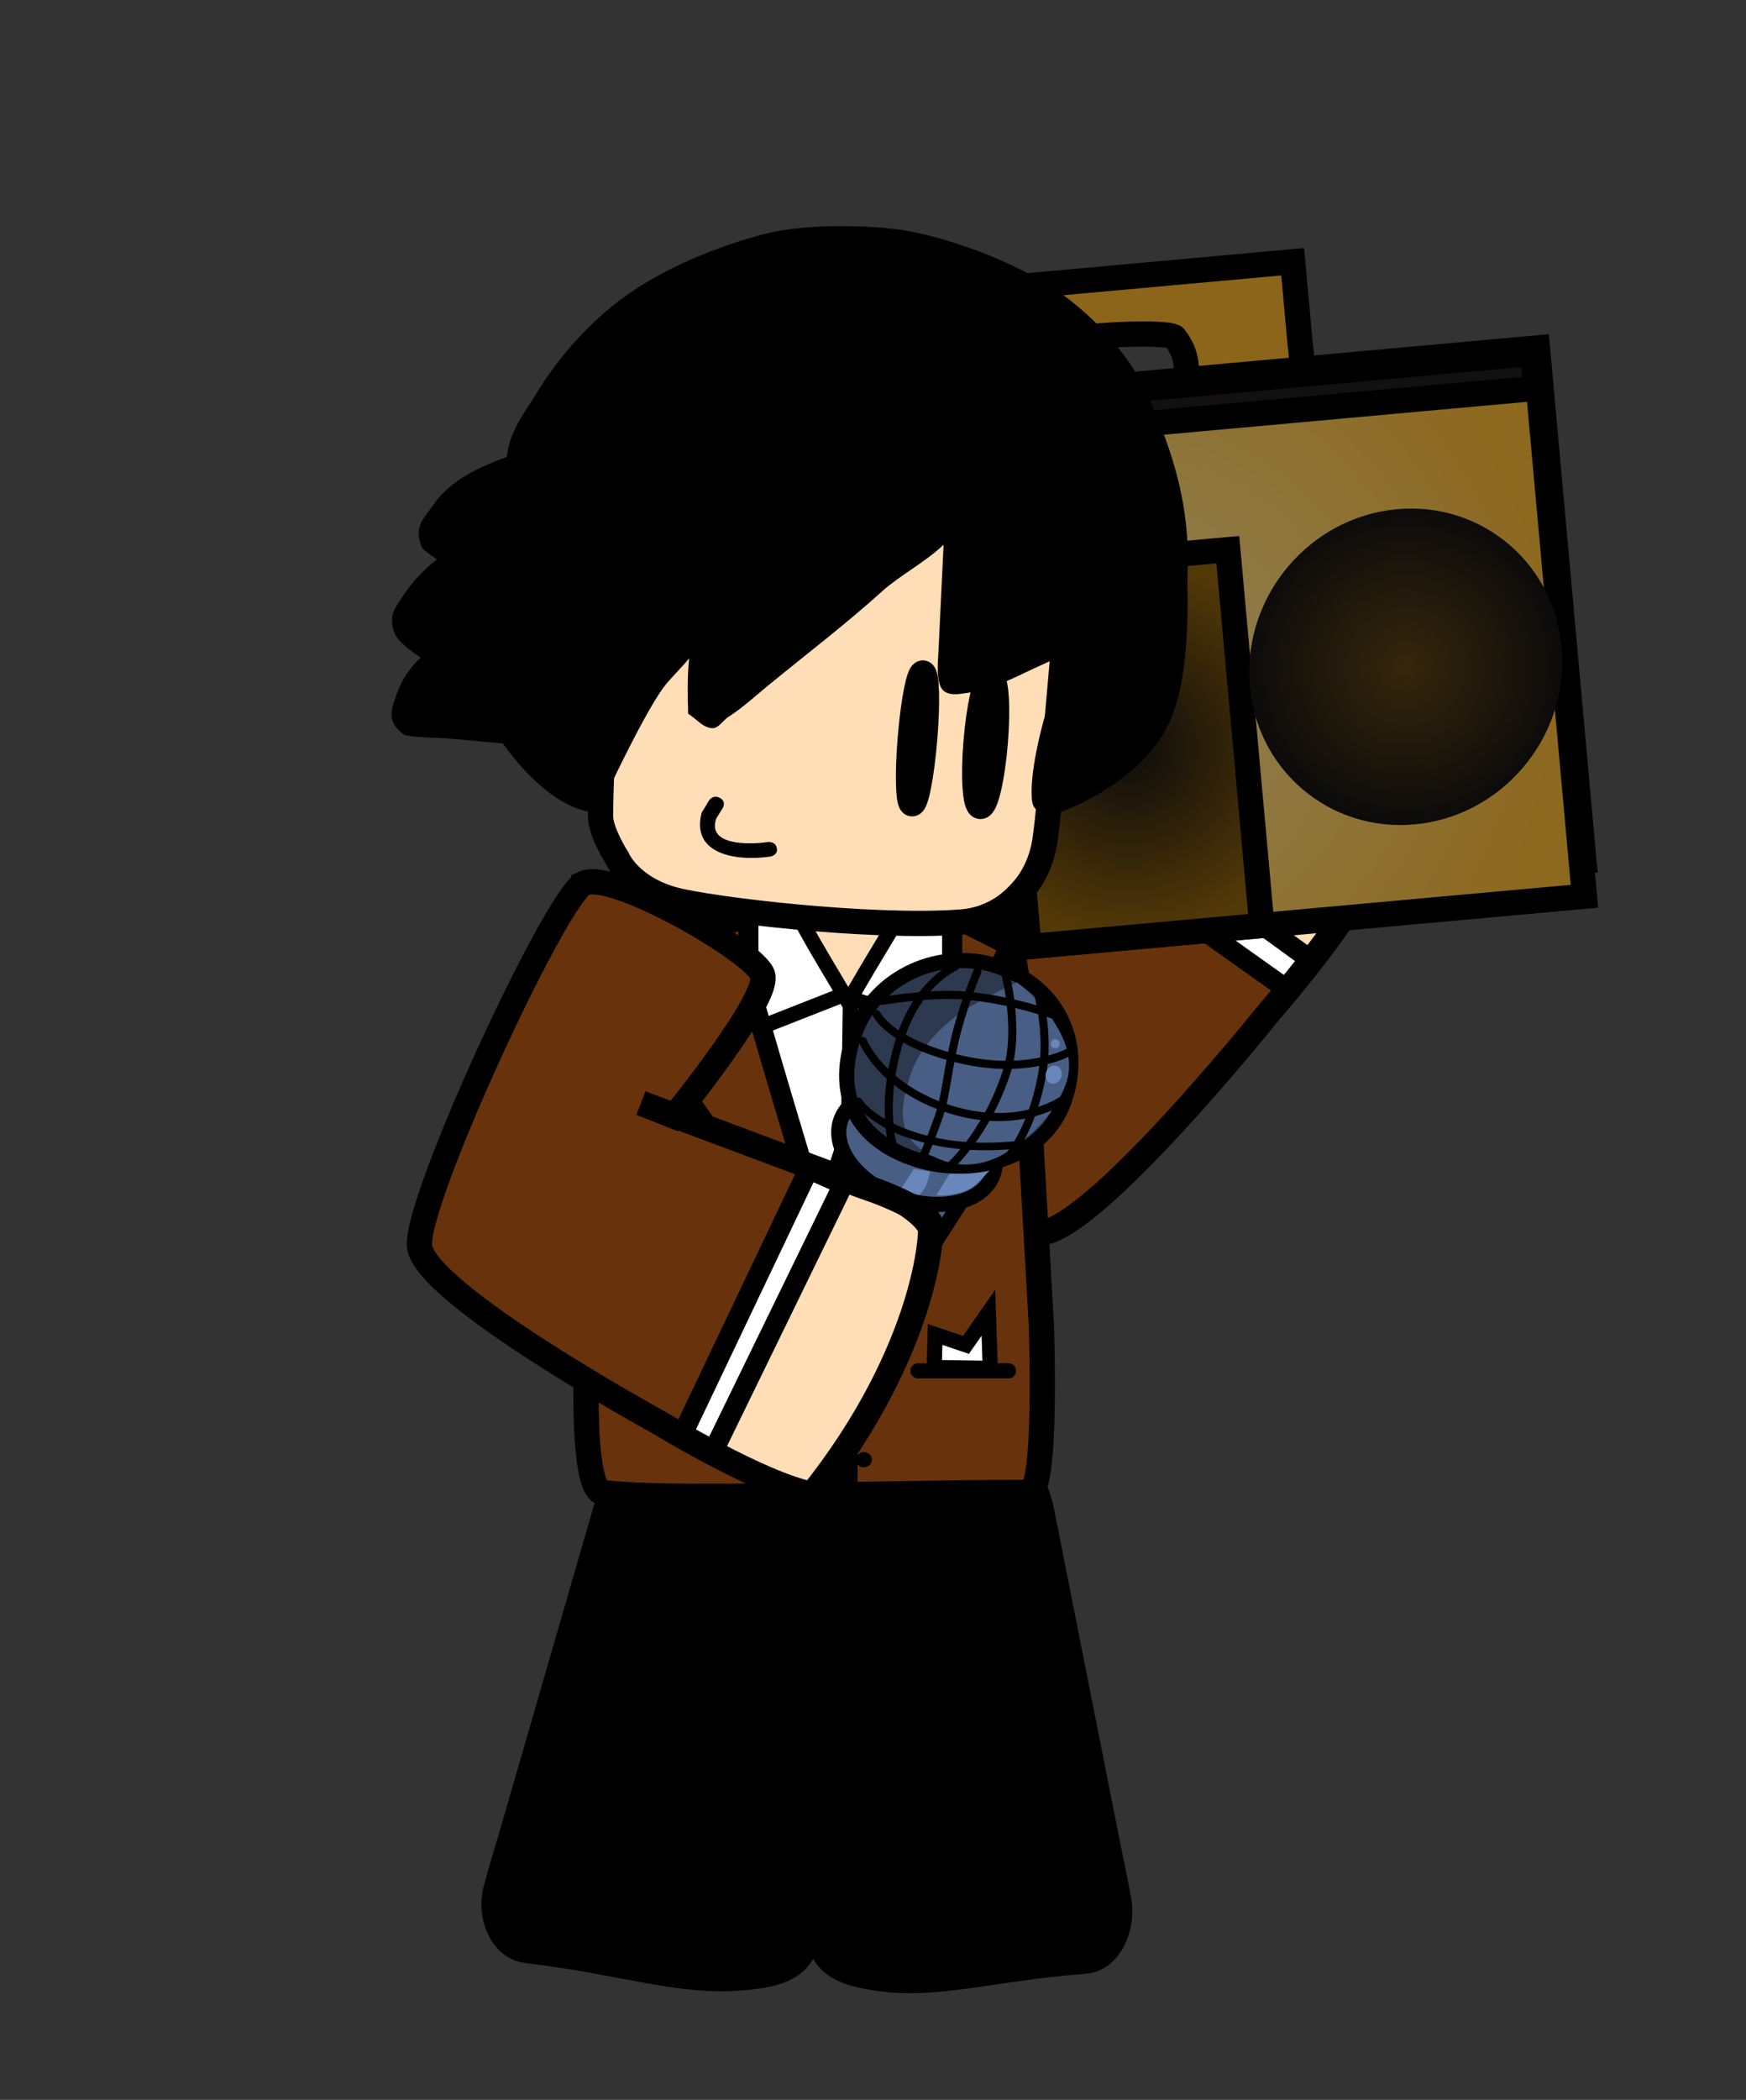 <svg version="1.1" xmlns="http://www.w3.org/2000/svg" xmlns:xlink="http://www.w3.org/1999/xlink" width="173" height="208" viewBox="0,0,173,208"><rect x="0" y="0" width="173" height="208" fill="#333333" stroke="none"/><defs><radialGradient cx="264.513" cy="143.569" r="43.879" gradientUnits="userSpaceOnUse" id="color-1"><stop offset="0" stop-color="#8f8256"/><stop offset="1" stop-color="#8d681f"/></radialGradient><radialGradient cx="265.309" cy="150.106" r="18.689" gradientUnits="userSpaceOnUse" id="color-2"><stop offset="0" stop-color="#0c0b0b"/><stop offset="1" stop-color="#533907"/></radialGradient><radialGradient cx="292.785" cy="142.05" r="15.622" gradientUnits="userSpaceOnUse" id="color-3"><stop offset="0" stop-color="#36270c"/><stop offset="1" stop-color="#0c0b0b"/></radialGradient><radialGradient cx="236.653" cy="147.255" r="15.622" gradientUnits="userSpaceOnUse" id="color-4"><stop offset="0" stop-color="#36270c"/><stop offset="1" stop-color="#0c0b0b"/></radialGradient></defs><g transform="translate(-153.5,-76)"><g data-paper-data="{&quot;isPaintingLayer&quot;:true}" fill-rule="nonzero" stroke-linejoin="miter" stroke-miterlimit="10" stroke-dasharray="" stroke-dashoffset="0" style="mix-blend-mode: normal"><g data-paper-data="{&quot;index&quot;:null}"><g data-paper-data="{&quot;index&quot;:null}"><path d="M220.991,174.226c-0.88,-3.349 10.499,-16.875 12.97,-17.095c2.686,-0.238 13.182,11.892 13.182,11.892l-1.998,3.257l12.822,-21.786c0,0 4.049,-7.747 6.003,-6.282c0,0 11.797,2.169 25.468,17.213c-1.908,5.197 -10.428,14.892 -10.428,14.892c0,0 -17.921,22.404 -22.972,21.878c-5.051,-0.526 -34.22,-20.827 -35.045,-23.97z" fill="#68330c" stroke="none" stroke-width="3" stroke-linecap="round"/><path d="M257.973,150.159c0,0 4.934,-7.1 6.835,-5.631c0,0 11.574,2.298 24.811,17.286c-1.05,2.741 -4.007,6.739 -6.511,9.844c-0.427,-0.326 -0.82,-0.613 -1.145,-0.847c-7.216,-5.187 -17.745,-11.595 -25.383,-17.51c-0.076,-0.059 1.394,-3.142 1.394,-3.142z" fill="#ffddb7" stroke="#000000" stroke-width="2" stroke-linecap="butt"/><path d="M257.652,152.448l25.706,18.633l-2.352,2.927l-25.593,-18.198z" data-paper-data="{&quot;index&quot;:null}" fill="#ffffff" stroke="#000000" stroke-width="2" stroke-linecap="round"/><path d="M221.235,174.155c-0.88,-3.349 10.499,-16.875 12.97,-17.094c2.685,-0.238 13.182,11.892 13.182,11.892l-1.998,3.257l12.822,-21.786c0,0 4.049,-7.747 6.002,-6.282c0,0 11.797,2.169 25.468,17.213c-1.908,5.197 -10.428,14.893 -10.428,14.893c0,0 -17.921,22.404 -22.972,21.878c-5.051,-0.526 -34.22,-20.827 -35.045,-23.97z" data-paper-data="{&quot;origPos&quot;:null}" fill="none" stroke="#000000" stroke-width="2.5" stroke-linecap="round"/></g><g stroke-linecap="butt"><path d="M282.318,110.021c0,0 1.14,6.832 -2.614,7.172c-1.158,0.105 -6.671,2.269 -9.507,0.684c-1.398,-0.781 2.753,-4.522 -0.302,-8.458c-0.647,-0.834 -17.485,-0.183 -17.194,2.968c1.048,11.345 -3.796,6.777 -4.481,7.04c-9.04,3.472 -7.174,-5.667 -7.174,-5.667l-0.733,-8.093l41.272,-3.739z" fill="#8c651a" stroke="#000000" stroke-width="2.5"/><g stroke="#000000"><path d="M222.767,168.984l-4.56,-50.335l87.401,-7.917l4.56,50.335z" fill="#121010" stroke-width="3"/><path d="M223.092,172.696l-4.56,-50.335l87.401,-7.917l4.56,50.335z" fill="url(#color-1)" stroke-width="2.5"/></g><path d="M255.463,169.763l-3.372,-37.226l23.064,-2.089l3.372,37.226z" fill="url(#color-2)" stroke="#000000" stroke-width="2.5"/><path d="M277.305,143.536c-0.523,-8.617 5.983,-16.268 14.533,-17.089c8.55,-0.82 15.905,5.5 16.428,14.118c0.523,8.617 -5.983,16.268 -14.533,17.089c-8.55,0.82 -15.905,-5.5 -16.428,-14.118z" fill="url(#color-3)" stroke="none" stroke-width="0"/><path d="M221.172,148.74c-0.523,-8.617 5.983,-16.268 14.533,-17.089c8.55,-0.82 15.905,5.5 16.428,14.118c0.523,8.617 -5.983,16.268 -14.533,17.089c-8.55,0.82 -15.905,-5.5 -16.428,-14.118z" fill="url(#color-4)" stroke="none" stroke-width="0"/></g></g><path d="M233.734,262.983c0,0 0.286,4.501 -1.132,6.576c-1.086,1.589 -3.428,1.912 -5.651,2.104c-6.1,0.529 -11.73,-1.58 -21.173,-2.694c-2.572,-0.303 -3.473,-3.55 -2.934,-5.617c0.504,-1.934 1.526,-5.27 1.526,-5.27l9.375,-32.409c0,0 1.382,-4.164 3.634,-4.675c5.424,-1.232 10.65,0.852 16.26,1.252c1.901,0.136 1.205,4.93 1.205,4.93z" fill="#000000" stroke="#000000" stroke-width="3" stroke-linecap="round"/><path d="M236.208,225.876c0,0 -0.327,-4.934 1.491,-4.978c5.366,-0.131 10.486,-2 15.561,-0.472c2.107,0.635 3.131,4.958 3.131,4.958l6.654,33.582c0,0 0.739,3.46 1.083,5.461c0.368,2.139 -0.716,5.412 -3.185,5.594c-9.064,0.669 -14.569,2.544 -20.337,1.701c-2.101,-0.307 -4.308,-0.754 -5.23,-2.431c-1.204,-2.191 -0.618,-6.776 -0.618,-6.776z" fill="#000000" stroke="#000000" stroke-width="3" stroke-linecap="round"/><g data-paper-data="{&quot;index&quot;:null}" stroke="#000000"><path d="M213.658,179.917c0,0 1.933,-14.235 4.279,-14.789c3.75,-0.885 10.097,-0.78 16.82,-0.689c5.895,0.08 12.08,0.055 17.058,0.627c1.931,0.222 3.275,14.338 3.275,14.338l1.582,27.665c0,0 0.619,16.765 -1.195,16.765c-16.142,0 -35.062,0.862 -42.257,0.012c-2.398,-0.283 -1.498,-16.211 -1.498,-16.211z" fill="#68330c" stroke-width="2.5" stroke-linecap="round"/><g><g><path d="M227.652,164.449h20.192v8.782c-0.308,1.231 -0.545,2.242 -0.683,2.761c-1.348,5.103 -9.139,25.995 -9.833,29.465c-3.339,-10.596 -6.548,-21.354 -9.676,-32.145z" fill="#ffffff" stroke-width="2" stroke-linecap="butt"/><path d="M233.058,165.334h9.047v2.225c-0.138,0.299 -4.207,6.902 -4.518,7.746c-1.496,-2.576 -3.127,-5.164 -4.529,-7.788z" fill="#ffddb7" stroke-width="1.5" stroke-linecap="butt"/><path d="M237.384,201.507l0.375,-26.462" fill="none" stroke-width="1.5" stroke-linecap="round"/><path d="M237.467,223.256v-18.32" fill="none" stroke-width="2" stroke-linecap="round"/><path d="M238.176,178.137c0,-0.279 0.243,-0.505 0.544,-0.505c0.3,0 0.544,0.226 0.544,0.505c0,0.279 -0.243,0.505 -0.544,0.505c-0.3,0 -0.544,-0.226 -0.544,-0.505z" fill="#000000" stroke-width="0.5" stroke-linecap="butt"/><path d="M238.055,184.201c0,-0.279 0.243,-0.505 0.544,-0.505c0.3,0 0.544,0.226 0.544,0.505c0,0.279 -0.243,0.505 -0.544,0.505c-0.3,0 -0.544,-0.226 -0.544,-0.505z" fill="#000000" stroke-width="0.5" stroke-linecap="butt"/><path d="M238.034,190.266c0,-0.279 0.243,-0.505 0.544,-0.505c0.3,0 0.544,0.226 0.544,0.505c0,0.279 -0.243,0.505 -0.544,0.505c-0.3,0 -0.544,-0.226 -0.544,-0.505z" fill="#000000" stroke-width="0.5" stroke-linecap="butt"/><path d="M238.554,220.589c0,-0.279 0.243,-0.505 0.544,-0.505c0.3,0 0.544,0.226 0.544,0.505c0,0.279 -0.243,0.505 -0.544,0.505c-0.3,0 -0.544,-0.226 -0.544,-0.505z" fill="#000000" stroke-width="0.5" stroke-linecap="butt"/><path d="M238.291,214.412c0,-0.279 0.243,-0.505 0.544,-0.505c0.3,0 0.544,0.226 0.544,0.505c0,0.279 -0.243,0.505 -0.544,0.505c-0.3,0 -0.544,-0.226 -0.544,-0.505z" fill="#000000" stroke-width="0.5" stroke-linecap="butt"/><path d="M237.11,207.044l-18.771,-26.999l5.667,-4.61l-3.187,-5.597l5.667,-2.634" fill="none" stroke-width="2" stroke-linecap="round"/><path d="M248.267,167.023l5.274,2.656l-2.53,5.585l4.203,4.631l-17.638,27.424" fill="none" stroke-width="2" stroke-linecap="round"/><g stroke-width="1.5" stroke-linecap="round"><path d="M246.063,211.455l0.093,-3.27l3.055,1.033l2.222,-3.184l0.185,5.507z" fill="#ffffff"/><path d="M244.457,211.788h8.979" fill="none"/></g></g><path d="M236.684,174.681l-7.663,3.008" fill="none" stroke-width="1.5" stroke-linecap="round"/><path d="M237.875,174.935l7.792,2.469" fill="none" stroke-width="1.5" stroke-linecap="round"/></g></g><path d="M220.307,165.126c-4.448,-1.199 -5.641,-4.098 -5.641,-4.098c0,0 -1.663,-2.592 -1.661,-4.163c0.006,-4.713 0.657,-18.154 2.298,-29.68c0.055,-0.385 0.1,-0.599 0.177,-0.98c0.233,-1.142 1.334,-5.564 1.334,-5.564c0,0 3.378,-1.504 5.187,-1.884c5.429,-1.139 18.926,1.175 33.208,2.436c1.294,0.114 3.418,1.962 3.418,1.962c0,0 1.398,3.298 1.231,5.321c-1.082,13.078 -2.328,27.544 -2.831,30.838c-0.087,0.57 -0.486,3.044 -2.371,5.053c-0.497,0.529 -2.362,2.701 -5.947,2.966c-9.002,0.666 -24.921,-1.268 -28.402,-2.207z" fill="#ffddb7" stroke="#000000" stroke-width="2.5" stroke-linecap="round"/><path d="M250.214,149.443c0.291,-3.513 0.951,-6.326 1.475,-6.283c0.524,0.043 0.713,2.927 0.422,6.44c-0.291,3.513 -0.951,6.326 -1.475,6.283c-0.524,-0.043 -0.713,-2.927 -0.422,-6.44z" fill="#000000" stroke="#000000" stroke-width="2.5" stroke-linecap="butt"/><path d="M243.697,149.082c0.296,-3.578 0.855,-6.453 1.248,-6.42c0.393,0.033 0.471,2.96 0.175,6.538c-0.296,3.578 -0.855,6.453 -1.248,6.42c-0.393,-0.033 -0.471,-2.96 -0.175,-6.538z" fill="#000000" stroke="#000000" stroke-width="2.5" stroke-linecap="butt"/><path d="M257.757,143.874c-0.051,-0.809 -0.101,-1.617 -0.155,-2.426c-0.827,0.398 -1.608,0.741 -1.759,0.813c-1.657,0.793 -4.313,2.107 -6.122,2.318c-0.884,0.103 -1.953,0.417 -2.67,-0.109c-0.887,-0.65 -0.605,-3.075 -0.562,-4.007c0.164,-3.504 0.335,-7.007 0.504,-10.511c-1.716,1.673 -4.377,3.076 -6.024,4.563c-3.704,3.345 -7.625,6.326 -11.461,9.472c-1.316,1.079 -2.414,2.112 -3.852,3.036c-0.552,0.354 -0.969,1.162 -1.624,1.109c-0.915,-0.074 -1.565,-0.955 -2.347,-1.432c-0.051,-1.609 -0.096,-3.651 0.096,-5.491c-0.838,1.045 -1.936,2.045 -2.59,2.955c-2.281,3.174 -6.481,12.36 -6.481,12.36c-3.873,-0.267 -7.282,-3.957 -9.399,-6.896c-2.076,-0.136 -4.119,-0.42 -6.211,-0.522c-0.499,-0.024 -3.286,-0.115 -3.586,-0.339c-1.848,-1.38 -1.217,-2.608 -0.611,-4.262c0.485,-1.323 1.288,-2.431 2.28,-3.365c-1.092,-0.735 -2.342,-1.63 -2.647,-2.575c-0.552,-1.71 0.134,-2.354 0.943,-3.595c0.905,-1.389 2.037,-2.562 3.317,-3.559c-0.691,-0.47 -1.428,-1.003 -1.507,-1.198c-0.825,-2.057 0.159,-2.786 1.148,-4.205c1.705,-2.449 4.581,-3.782 7.276,-4.735c0.292,-2.581 1.608,-4.14 2.98,-6.378c1.808,-2.947 5.075,-7.216 9.936,-10.361c5.334,-3.45 11.921,-5.282 13.955,-5.649c4.415,-0.798 10.004,-0.445 12.159,-0.123c3.971,0.594 10.97,2.837 15.909,6.335c4.977,3.526 7.537,7.98 7.888,8.699c3.061,6.274 4.942,12.188 4.62,19.102c-0.083,1.729 0.548,10.808 -2.292,15.604c-3.449,5.826 -10.807,8.15 -11.113,8.235c-0.362,0.101 -1.816,-0.201 -1.976,-1.284c-0.384,-2.61 1.004,-7.952 1.724,-10.068c0.134,-0.342 0.258,-0.688 0.376,-1.036c-0.111,-0.254 -0.125,-0.477 -0.125,-0.477z" fill="#000000" stroke="none" stroke-width="0.5" stroke-linecap="butt"/><g><g data-paper-data="{&quot;index&quot;:null}"><path d="M243.638,191.729c2.301,0.821 7.374,-1.495 6.612,0.642c-0.508,1.424 -12.272,19.496 -14.138,20.121c-0.935,0.314 -2.249,0.263 -3.017,-0.011c-1.129,-0.403 -1.849,-1.332 -2.169,-2.512c-0.332,-1.225 6.376,-21.245 6.765,-22.333c0.763,-2.137 3.647,3.272 5.948,4.093z" fill="#485e84" stroke="#000000" stroke-width="1.5" stroke-linecap="butt"/><g stroke-linecap="butt"><path d="M246.139,184.653c4.169,1.488 6.752,4.925 5.77,7.677c-0.982,2.753 -5.158,3.778 -9.327,2.29c-4.169,-1.488 -6.752,-4.925 -5.77,-7.677c0.982,-2.753 5.158,-3.778 9.327,-2.29z" fill="#485e84" stroke="#000000" stroke-width="1.5"/><path d="M247.636,192.209l3.936,-0.305c0,0 -1.296,1.513 -2.039,1.894c-1.569,0.775 -3.265,0.581 -3.265,0.581z" fill="#6987bb" stroke="none" stroke-width="0"/><path d="M244.036,191.801l1.62,0.252c0,0 -0.239,1.004 -0.382,1.335c-0.168,0.388 -0.677,1 -0.677,1l-1.84,-0.601z" fill="#6987bb" stroke="none" stroke-width="0"/></g><g><path d="M243.857,190.716c-5.751,-2.052 -7.731,-6.575 -5.679,-12.326c2.052,-5.751 8.672,-8.644 14.423,-6.592c5.751,2.052 8.37,7.578 6.318,13.329c-2.052,5.751 -9.311,7.641 -15.062,5.589z" fill="#2c394f" stroke="#000000" stroke-width="1.5" stroke-linecap="butt"/><path d="M254.265,173.298c0,0 6.653,5.008 4.857,10.039c-1.018,2.853 -3.463,5.315 -5.968,6.861c-1.785,1.101 -4.066,1.526 -6.098,0.801c-4.178,-1.491 -5,-3.882 -3.205,-8.913c0.897,-2.513 3.469,-5.074 5.996,-6.499c2.533,-1.428 4.419,-2.288 4.419,-2.288z" fill="#485e84" stroke="none" stroke-width="0" stroke-linecap="butt"/><path d="M258.576,185.076c0,0 -4.247,2.933 -10.983,0.796c-6.792,-2.154 -8.59,-6.751 -8.59,-6.751" fill="none" stroke="#000000" stroke-width="0.8" stroke-linecap="round"/><path d="M255.746,189.217c0,0 -4.685,0.812 -9.127,-0.056c-6.401,-1.251 -8.067,-4.084 -8.067,-4.084" fill="none" stroke="#000000" stroke-width="0.75" stroke-linecap="round"/><path d="M259.252,180.295c0,0 -4.217,2.277 -11.08,0.518c-6.601,-1.692 -7.827,-4.368 -7.827,-4.368" fill="none" stroke="#000000" stroke-width="0.8" stroke-linecap="round"/><path d="M240.87,175.152c0,0 4.755,-0.838 8.283,-0.536c4.647,0.398 9.025,2.012 9.025,2.012" fill="none" stroke="#000000" stroke-width="0.8" stroke-linecap="round"/><path d="M241.918,189.176c0,0 -1.186,-4.022 0.732,-10.169c1.79,-5.736 5.485,-7.25 5.485,-7.25" fill="none" stroke="#000000" stroke-width="0.8" stroke-linecap="round"/><path d="M250.349,172.225c0,0 -1.215,2.804 -2.056,6.035c-0.739,2.842 -1.079,6.037 -1.544,7.615c-0.551,1.874 -1.854,4.878 -1.854,4.878" fill="none" stroke="#000000" stroke-width="0.8" stroke-linecap="round"/><path d="M253.16,172.649c0,0 1.387,5.52 0.09,9.507c-2.036,6.258 -5.686,9.421 -5.686,9.421" fill="none" stroke="#000000" stroke-width="0.8" stroke-linecap="round"/><path d="M256.309,174.288c0,0 1.197,3.981 0.45,8.121c-1.075,5.961 -3.599,8.461 -3.599,8.461" fill="none" stroke="#000000" stroke-width="0.8" stroke-linecap="round"/><path d="M257.597,183.31c-0.41,-0.146 -0.606,-0.648 -0.437,-1.122c0.169,-0.473 0.638,-0.738 1.048,-0.592c0.41,0.146 0.606,0.648 0.437,1.122c-0.169,0.473 -0.638,0.738 -1.048,0.592z" fill="#6987bb" stroke="none" stroke-width="0" stroke-linecap="butt"/><path d="M257.91,179.817c-0.237,-0.084 -0.36,-0.345 -0.276,-0.581c0.084,-0.237 0.345,-0.36 0.581,-0.276c0.237,0.084 0.36,0.345 0.276,0.581c-0.084,0.237 -0.345,0.36 -0.581,0.276z" fill="#6987bb" stroke="none" stroke-width="0" stroke-linecap="butt"/></g></g><g><path d="M211.254,163.28c2.922,-1.343 17.12,6.893 17.717,9.118c0.649,2.418 -8.761,13.966 -8.761,13.966l-3.299,-1.304l21.985,8.229c0,0 7.736,2.459 6.709,4.481c0,0 -0.089,11.138 -11.654,26.057c-5.06,-0.911 -15.295,-7.146 -15.295,-7.146c0,0 -23.368,-12.794 -23.698,-17.498c-0.33,-4.705 13.554,-34.642 16.296,-35.902z" fill="#68330c" stroke="none" stroke-width="3" stroke-linecap="round"/><path d="M239.204,193.24c0,0 7.286,3.373 6.248,5.348c0,0 -0.243,10.955 -11.827,25.469c-2.675,-0.521 -6.807,-2.583 -10.049,-4.375c0.23,-0.442 0.429,-0.848 0.591,-1.184c3.586,-7.433 7.756,-18.091 11.94,-26.028c0.041,-0.079 3.097,0.77 3.097,0.77z" fill="#ffddb7" stroke="#000000" stroke-width="2" stroke-linecap="butt"/><path d="M237.059,193.314l-12.915,26.503l-3.055,-1.681l12.535,-26.33z" data-paper-data="{&quot;index&quot;:null}" fill="#ffffff" stroke="#000000" stroke-width="2" stroke-linecap="round"/><path d="M211.358,163.491c2.922,-1.343 17.12,6.893 17.717,9.118c0.649,2.418 -8.761,13.966 -8.761,13.966l-3.299,-1.304l21.985,8.229c0,0 7.736,2.459 6.709,4.481c0,0 -0.089,11.138 -11.654,26.057c-5.06,-0.911 -15.295,-7.146 -15.295,-7.146c0,0 -23.368,-12.794 -23.698,-17.498c-0.33,-4.705 13.554,-34.642 16.296,-35.902z" data-paper-data="{&quot;origPos&quot;:null}" fill="none" stroke="#000000" stroke-width="2.5" stroke-linecap="round"/></g></g><path d="M224.823,155.033c0.682,0.367 0.295,0.997 0.295,0.997l-0.643,1.036c-0.958,2.675 3.176,2.619 5.095,2.342c0,0 0.774,-0.111 0.901,0.61c0.128,0.721 -0.646,0.831 -0.646,0.831c-3.503,0.497 -7.879,-0.271 -6.799,-4.357l0.727,-1.196c0,0 0.387,-0.63 1.069,-0.264z" fill="#000000" stroke="none" stroke-width="0.5" stroke-linecap="butt"/><path d="M153.5,284v-208h173v208z" fill="none" stroke="none" stroke-width="0" stroke-linecap="butt"/></g></g></svg>